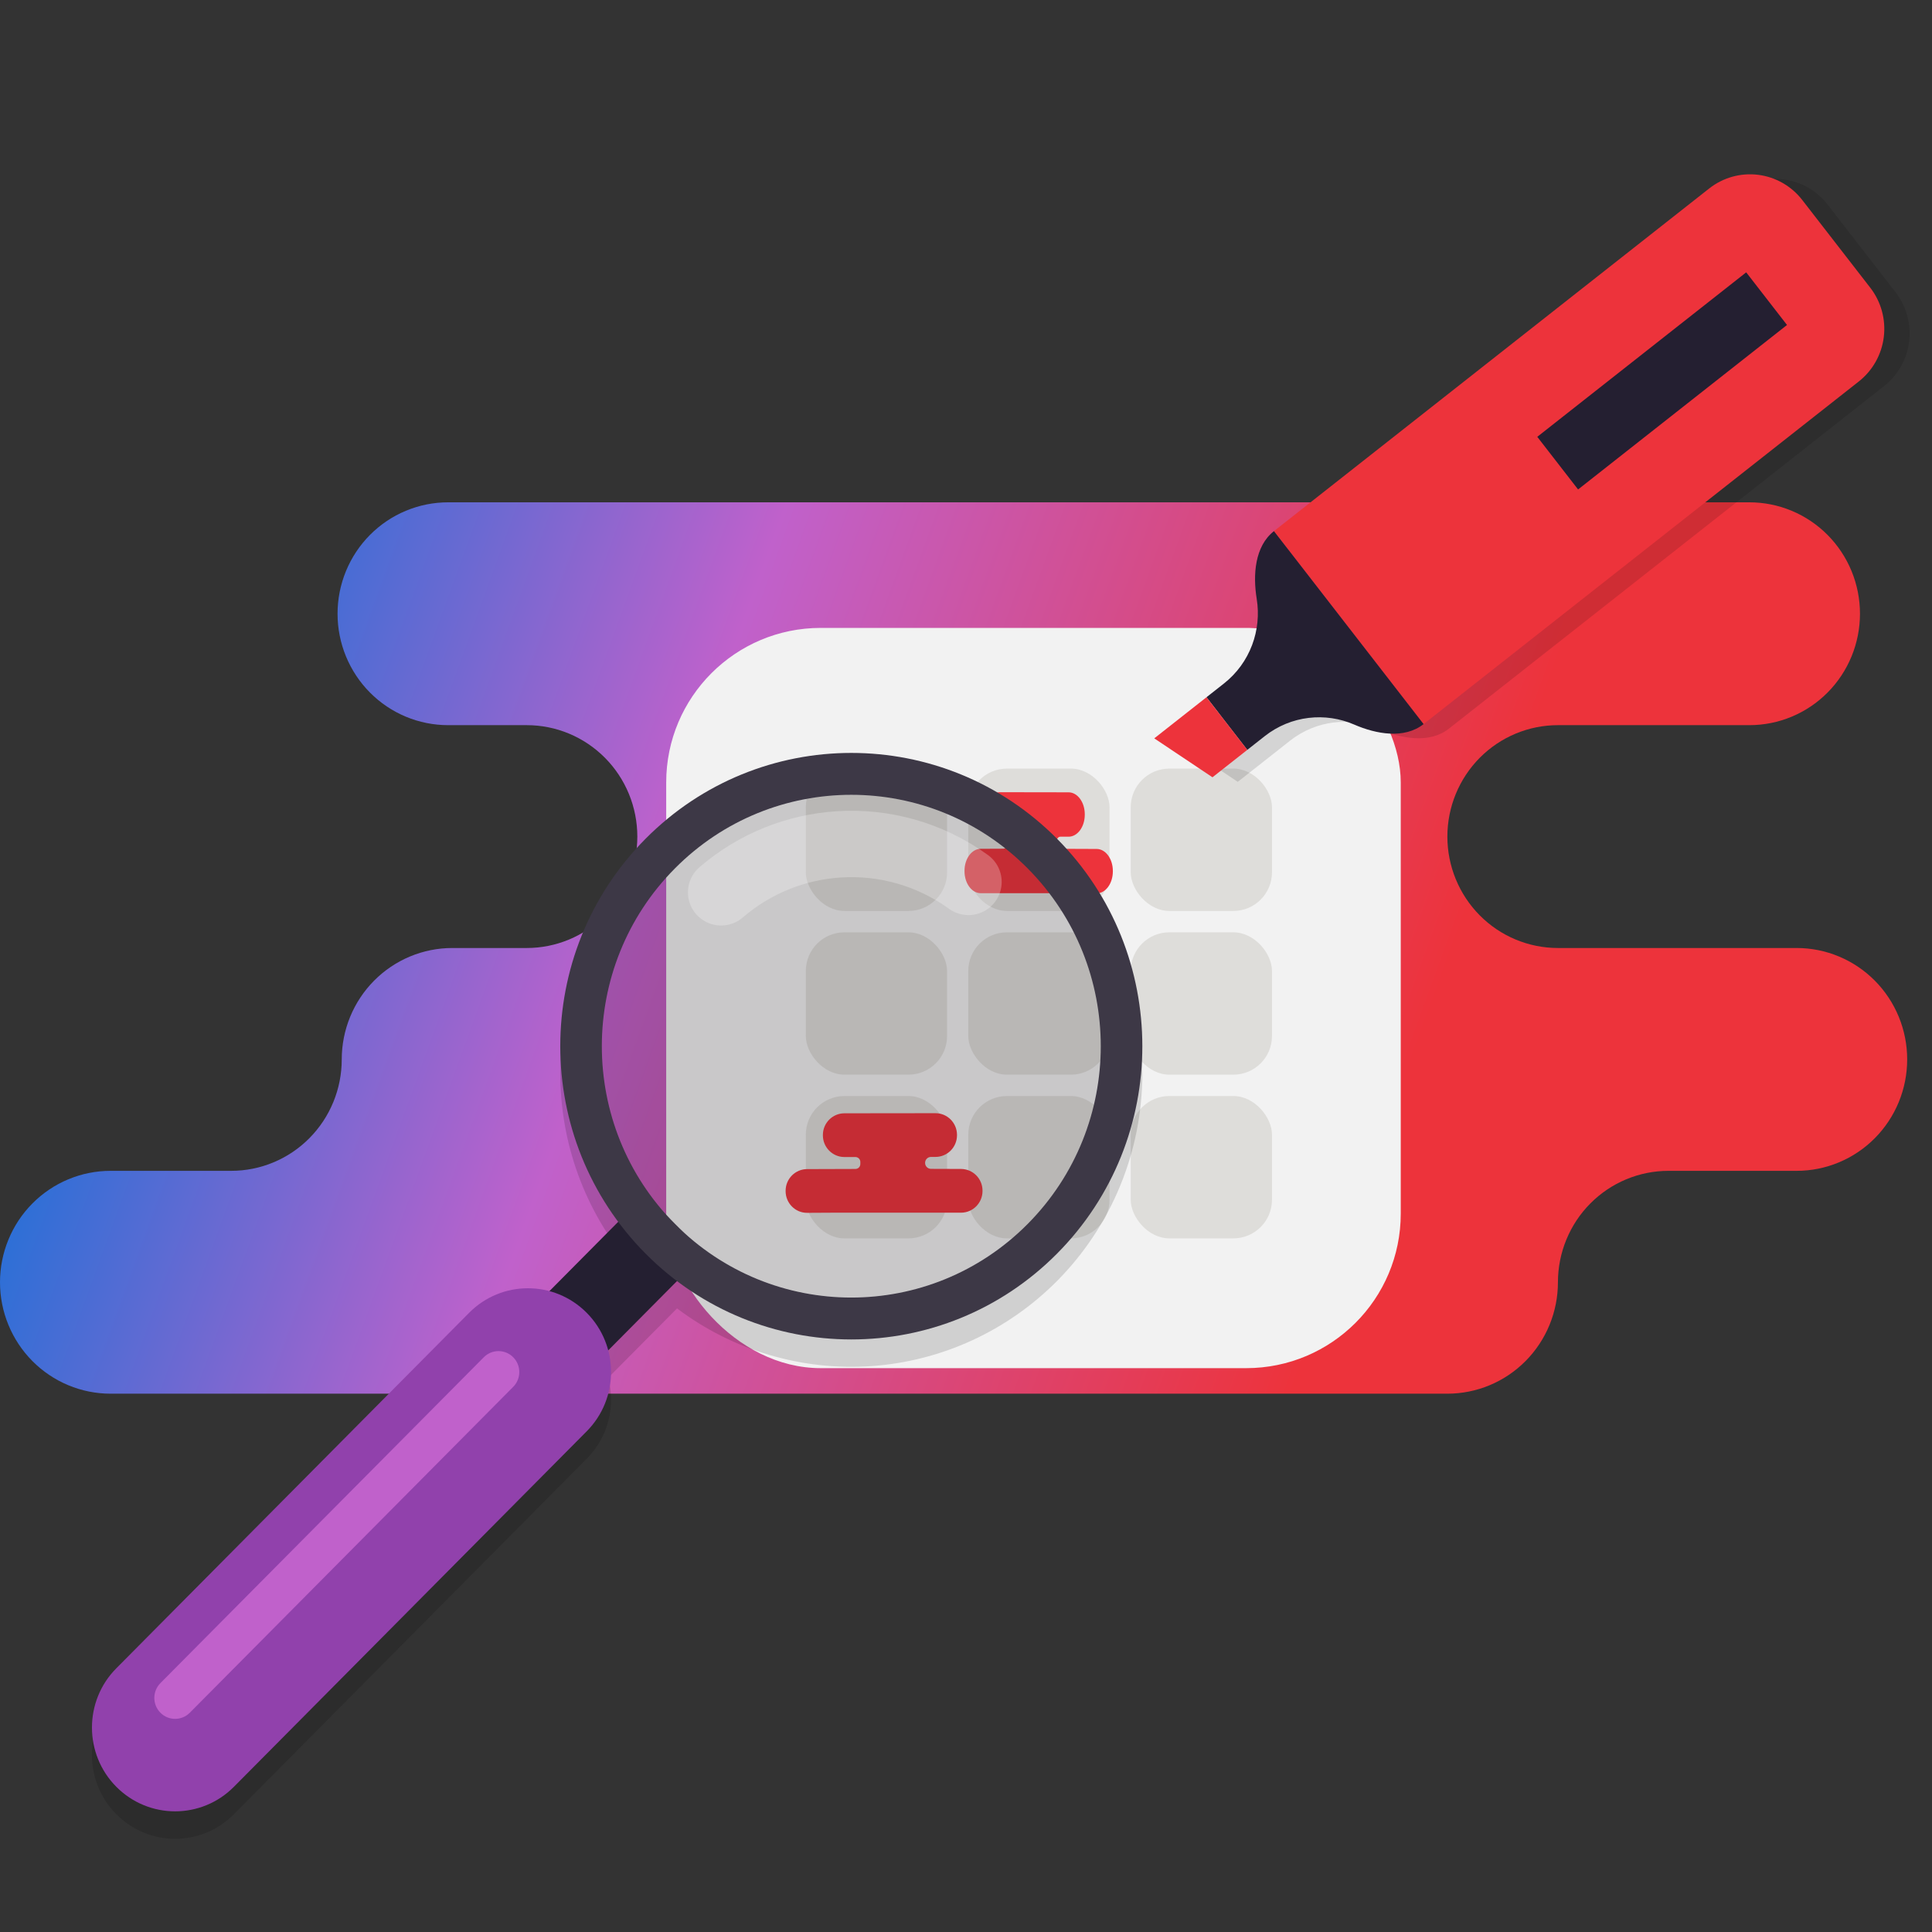 <svg width="400" height="400" viewBox="0 0 400 400" fill="none" xmlns="http://www.w3.org/2000/svg">
<rect x="0" y="0" width="400" height="400" fill="#333333" stroke="none"/>
<path d="M385.088 127.068C385.088 130.097 384.496 133.097 383.346 135.896C382.195 138.695 380.509 141.238 378.384 143.38C376.258 145.522 373.735 147.221 370.957 148.38C368.18 149.54 365.204 150.136 362.197 150.136H322.554C319.548 150.136 316.572 150.733 313.795 151.892C311.017 153.052 308.494 154.751 306.368 156.893C304.243 159.035 302.557 161.578 301.406 164.377C300.256 167.175 299.664 170.175 299.664 173.205C299.664 176.234 300.256 179.235 301.406 182.033C302.557 184.832 304.243 187.375 306.368 189.517C308.494 191.659 311.017 193.359 313.795 194.518C316.572 195.677 319.548 196.274 322.554 196.274H371.972C374.978 196.274 377.954 196.871 380.732 198.03C383.509 199.189 386.032 200.888 388.158 203.03C390.283 205.172 391.969 207.715 393.12 210.514C394.27 213.313 394.862 216.313 394.862 219.342C394.862 222.371 394.27 225.371 393.12 228.17C391.969 230.969 390.283 233.512 388.158 235.654C386.032 237.796 383.509 239.495 380.732 240.654C377.954 241.814 374.978 242.41 371.972 242.41H345.445C342.439 242.41 339.462 243.007 336.685 244.166C333.908 245.325 331.385 247.025 329.259 249.167C327.133 251.309 325.447 253.852 324.297 256.651C323.147 259.449 322.554 262.449 322.554 265.478C322.554 268.508 321.962 271.509 320.812 274.307C319.662 277.106 317.976 279.649 315.85 281.791C313.724 283.933 311.201 285.632 308.424 286.792C305.646 287.951 302.67 288.548 299.664 288.548H22.891C19.885 288.548 16.908 287.951 14.131 286.792C11.354 285.632 8.83 283.933 6.705 281.791C4.579 279.649 2.893 277.106 1.743 274.307C0.592 271.509 9.15527e-05 268.509 9.15527e-05 265.48C9.15527e-05 262.45 0.592 259.449 1.743 256.651C2.893 253.852 4.579 251.309 6.705 249.167C8.83 247.025 11.354 245.325 14.131 244.166C16.908 243.007 19.885 242.41 22.891 242.41H47.863C50.869 242.41 53.846 241.814 56.623 240.654C59.401 239.495 61.924 237.796 64.049 235.654C66.175 233.512 67.861 230.969 69.012 228.17C70.162 225.371 70.754 222.371 70.754 219.342C70.754 216.313 71.346 213.313 72.496 210.514C73.647 207.715 75.333 205.172 77.459 203.03C79.584 200.888 82.108 199.189 84.885 198.03C87.662 196.871 90.639 196.274 93.645 196.274H109.061C112.067 196.274 115.044 195.677 117.821 194.518C120.598 193.359 123.122 191.659 125.248 189.517C127.373 187.375 129.059 184.832 130.21 182.033C131.36 179.235 131.952 176.235 131.952 173.206C131.952 170.176 131.36 167.175 130.21 164.377C129.059 161.578 127.373 159.035 125.248 156.893C123.122 154.751 120.598 153.052 117.821 151.892C115.044 150.733 112.067 150.136 109.061 150.136H92.777C89.771 150.136 86.794 149.54 84.017 148.38C81.24 147.221 78.716 145.522 76.591 143.38C74.465 141.238 72.779 138.695 71.629 135.896C70.478 133.097 69.886 130.098 69.886 127.068C69.886 124.039 70.478 121.039 71.629 118.24C72.779 115.442 74.465 112.899 76.591 110.756C78.716 108.614 81.24 106.915 84.017 105.756C86.794 104.597 89.771 104 92.777 104H362.197C365.204 104 368.18 104.597 370.957 105.756C373.735 106.915 376.258 108.614 378.384 110.756C380.509 112.899 382.195 115.442 383.346 118.24C384.496 121.039 385.088 124.039 385.088 127.068Z" fill="url(#paint0_linear_43_774)"/>
<rect x="137.93" y="130" width="152.082" height="153.262" rx="32" fill="#F2F2F2"/>
<rect x="166.837" y="159.131" width="29.247" height="29.473" rx="8" fill="#DEDDDA"/>
<rect x="200.471" y="159.131" width="29.247" height="29.473" rx="8" fill="#DEDDDA"/>
<rect x="234.104" y="159.131" width="29.247" height="29.473" rx="8" fill="#DEDDDA"/>
<rect x="166.837" y="193.026" width="29.247" height="29.473" rx="8" fill="#DEDDDA"/>
<rect x="200.471" y="193.026" width="29.247" height="29.473" rx="8" fill="#DEDDDA"/>
<rect x="234.104" y="193.026" width="29.247" height="29.473" rx="8" fill="#DEDDDA"/>
<rect x="166.837" y="226.92" width="29.247" height="29.473" rx="8" fill="#DEDDDA"/>
<rect x="200.471" y="226.92" width="29.247" height="29.473" rx="8" fill="#DEDDDA"/>
<rect x="234.104" y="226.92" width="29.247" height="29.473" rx="8" fill="#DEDDDA"/>
<path d="M170.37 234.988V235.06C170.37 237.54 172.366 239.551 174.827 239.551H177.107C177.669 239.551 178.124 240.009 178.124 240.575V240.995C178.124 241.561 177.669 242.018 177.107 242.019L167.111 242.05C164.65 242.057 162.654 244.06 162.654 246.541V246.613C162.654 249.093 164.65 251.118 167.111 251.104L172.599 251.074H188.861H198.963C201.425 251.074 203.42 249.063 203.42 246.582V246.511C203.42 244.03 201.425 242.028 198.963 242.019L192.751 241.998C192.077 241.996 191.53 241.447 191.53 240.767V240.761C191.53 240.081 192.077 239.529 192.751 239.529H193.679C196.141 239.529 198.136 237.519 198.136 235.038V234.966C198.136 232.486 196.141 230.472 193.679 230.475L174.827 230.497C172.366 230.499 170.37 232.507 170.37 234.988Z" fill="#ED333B"/>
<path d="M224.592 168.6V168.673C224.592 171.19 223.089 173.231 221.234 173.231H219.516C219.093 173.231 218.75 173.697 218.75 174.271V174.697C218.75 175.271 219.093 175.735 219.516 175.737L227.047 175.767C228.902 175.775 230.405 177.808 230.405 180.326V180.399C230.405 182.916 228.902 184.971 227.047 184.957L222.913 184.927H210.661H203.049C201.195 184.927 199.692 182.886 199.692 180.368V180.295C199.692 177.778 201.195 175.745 203.049 175.737L207.73 175.715C208.238 175.712 208.65 175.155 208.65 174.465V174.459C208.65 173.769 208.238 173.209 207.73 173.209H207.031C205.176 173.209 203.673 171.168 203.673 168.651V168.578C203.673 166.06 205.176 164.017 207.031 164.019L221.234 164.041C223.089 164.044 224.592 166.082 224.592 168.6Z" fill="#ED333B"/>
<path d="M256.265 161.874L263.478 156.2L267.079 153.36C272.538 149.063 279.659 148.378 285.601 150.958C290.193 152.951 295.993 153.999 299.975 150.864L390.089 79.921C391.509 78.803 392.696 77.414 393.584 75.834C394.471 74.253 395.041 72.512 395.261 70.71C395.48 68.907 395.345 67.079 394.864 65.329C394.382 63.579 393.563 61.942 392.453 60.511L378.373 42.351C377.263 40.919 375.885 39.723 374.317 38.828C372.748 37.934 371.02 37.36 369.231 37.139C367.442 36.917 365.628 37.053 363.891 37.538C362.155 38.024 360.53 38.849 359.11 39.967L268.996 110.91C265.014 114.045 264.616 119.964 265.425 124.935C266.471 131.37 264.089 138.166 258.63 142.463L255.029 145.303L244.214 153.816L256.265 161.874Z" fill="black" fill-opacity="0.127"/>
<path d="M373.134 41.403L387.215 59.564C389.456 62.454 390.466 66.123 390.022 69.763C389.579 73.403 387.718 76.716 384.85 78.974L294.736 149.918L263.757 109.963L353.871 39.02C355.291 37.902 356.916 37.076 358.653 36.591C360.389 36.106 362.204 35.97 363.992 36.191C365.781 36.413 367.509 36.987 369.077 37.881C370.646 38.775 372.024 39.972 373.134 41.403Z" fill="#ED333B"/>
<path d="M263.757 109.963C259.776 113.098 259.381 119.019 260.189 123.991C261.236 130.425 258.853 137.221 253.395 141.519L249.79 144.356L258.239 155.253L261.844 152.415C267.302 148.118 274.423 147.433 280.365 150.012C284.958 152.006 290.755 153.052 294.736 149.918L263.757 109.963Z" fill="#241F31"/>
<path d="M249.79 144.356L258.239 155.253L251.03 160.928L238.976 152.869L249.79 144.356Z" fill="#ED333B"/>
<path d="M369.981 67.283L361.532 56.386L318.277 90.439L326.726 101.336L369.981 67.283Z" fill="#241F31"/>
<path d="M180.552 161.706C195.01 162.749 208.61 169.009 218.858 179.337C230.158 190.724 236.506 206.167 236.506 222.27C236.506 238.373 230.158 253.816 218.858 265.203C208.612 275.525 195.018 281.781 180.567 282.826C166.115 283.87 151.774 279.633 140.171 270.89L125.926 285.251C127.465 291.035 125.995 297.453 121.474 302.008L48.431 375.61C41.687 382.406 30.827 382.406 24.083 375.61C17.339 368.814 17.339 357.872 24.083 351.076L97.126 277.474C101.648 272.917 108.015 271.427 113.755 272.981L128.001 258.626C119.324 246.934 115.119 232.484 116.156 217.922C117.192 203.36 123.401 189.662 133.644 179.337C139.752 173.182 147.102 168.422 155.195 165.38C163.288 162.338 171.936 161.085 180.552 161.706Z" fill="black" fill-opacity="0.143"/>
<path d="M133.644 247.268L145.818 259.535L121.471 284.068L109.297 271.802L133.644 247.268Z" fill="#241F31"/>
<path d="M97.124 271.802C103.847 265.027 114.748 265.027 121.471 271.802C128.194 278.576 128.194 289.561 121.471 296.335L48.429 369.936C41.706 376.711 30.805 376.711 24.081 369.936C17.358 363.161 17.358 352.177 24.081 345.403L97.124 271.802Z" fill="#9141AC"/>
<path d="M218.861 173.667C195.329 149.956 157.177 149.956 133.645 173.667C110.113 197.379 110.113 235.823 133.645 259.535C157.177 283.246 195.329 283.246 218.861 259.535C242.392 235.823 242.392 197.379 218.861 173.667ZM139.731 179.8C159.901 159.476 192.603 159.476 212.773 179.8C232.943 200.125 232.943 233.077 212.773 253.402C192.603 273.726 159.901 273.726 139.731 253.402C119.561 233.077 119.561 200.125 139.731 179.8Z" fill="#3D3846"/>
<path d="M139.731 253.401C119.561 233.077 119.561 200.125 139.731 179.801C159.901 159.476 192.603 159.476 212.773 179.801C232.943 200.125 232.943 233.077 212.773 253.401C192.603 273.726 159.901 273.726 139.731 253.401Z" fill="#3D3846" fill-opacity="0.05"/>
<path d="M100.167 281.002C101.847 279.308 104.573 279.308 106.253 281.002C107.934 282.695 107.934 285.441 106.253 287.135L39.298 354.603C37.617 356.296 34.892 356.296 33.212 354.603C31.531 352.909 31.531 350.163 33.211 348.469L100.167 281.002Z" fill="#C061CB"/>
<path d="M149.302 184.748C156.334 178.705 164.905 175.375 173.638 174.816C182.973 174.218 192.492 176.787 200.517 182.592" stroke="white" stroke-opacity="0.25" stroke-width="13.743" stroke-linecap="round" stroke-linejoin="round"/>
<defs>
<linearGradient id="paint0_linear_43_774" x1="375.44" y1="271.96" x2="28.833" y2="146.238" gradientUnits="userSpaceOnUse">
<stop offset="0.26" stop-color="#ED333B"/>
<stop offset="0.697" stop-color="#C061CB"/>
<stop offset="1" stop-color="#1C71D8"/>
</linearGradient>
</defs>
</svg>
